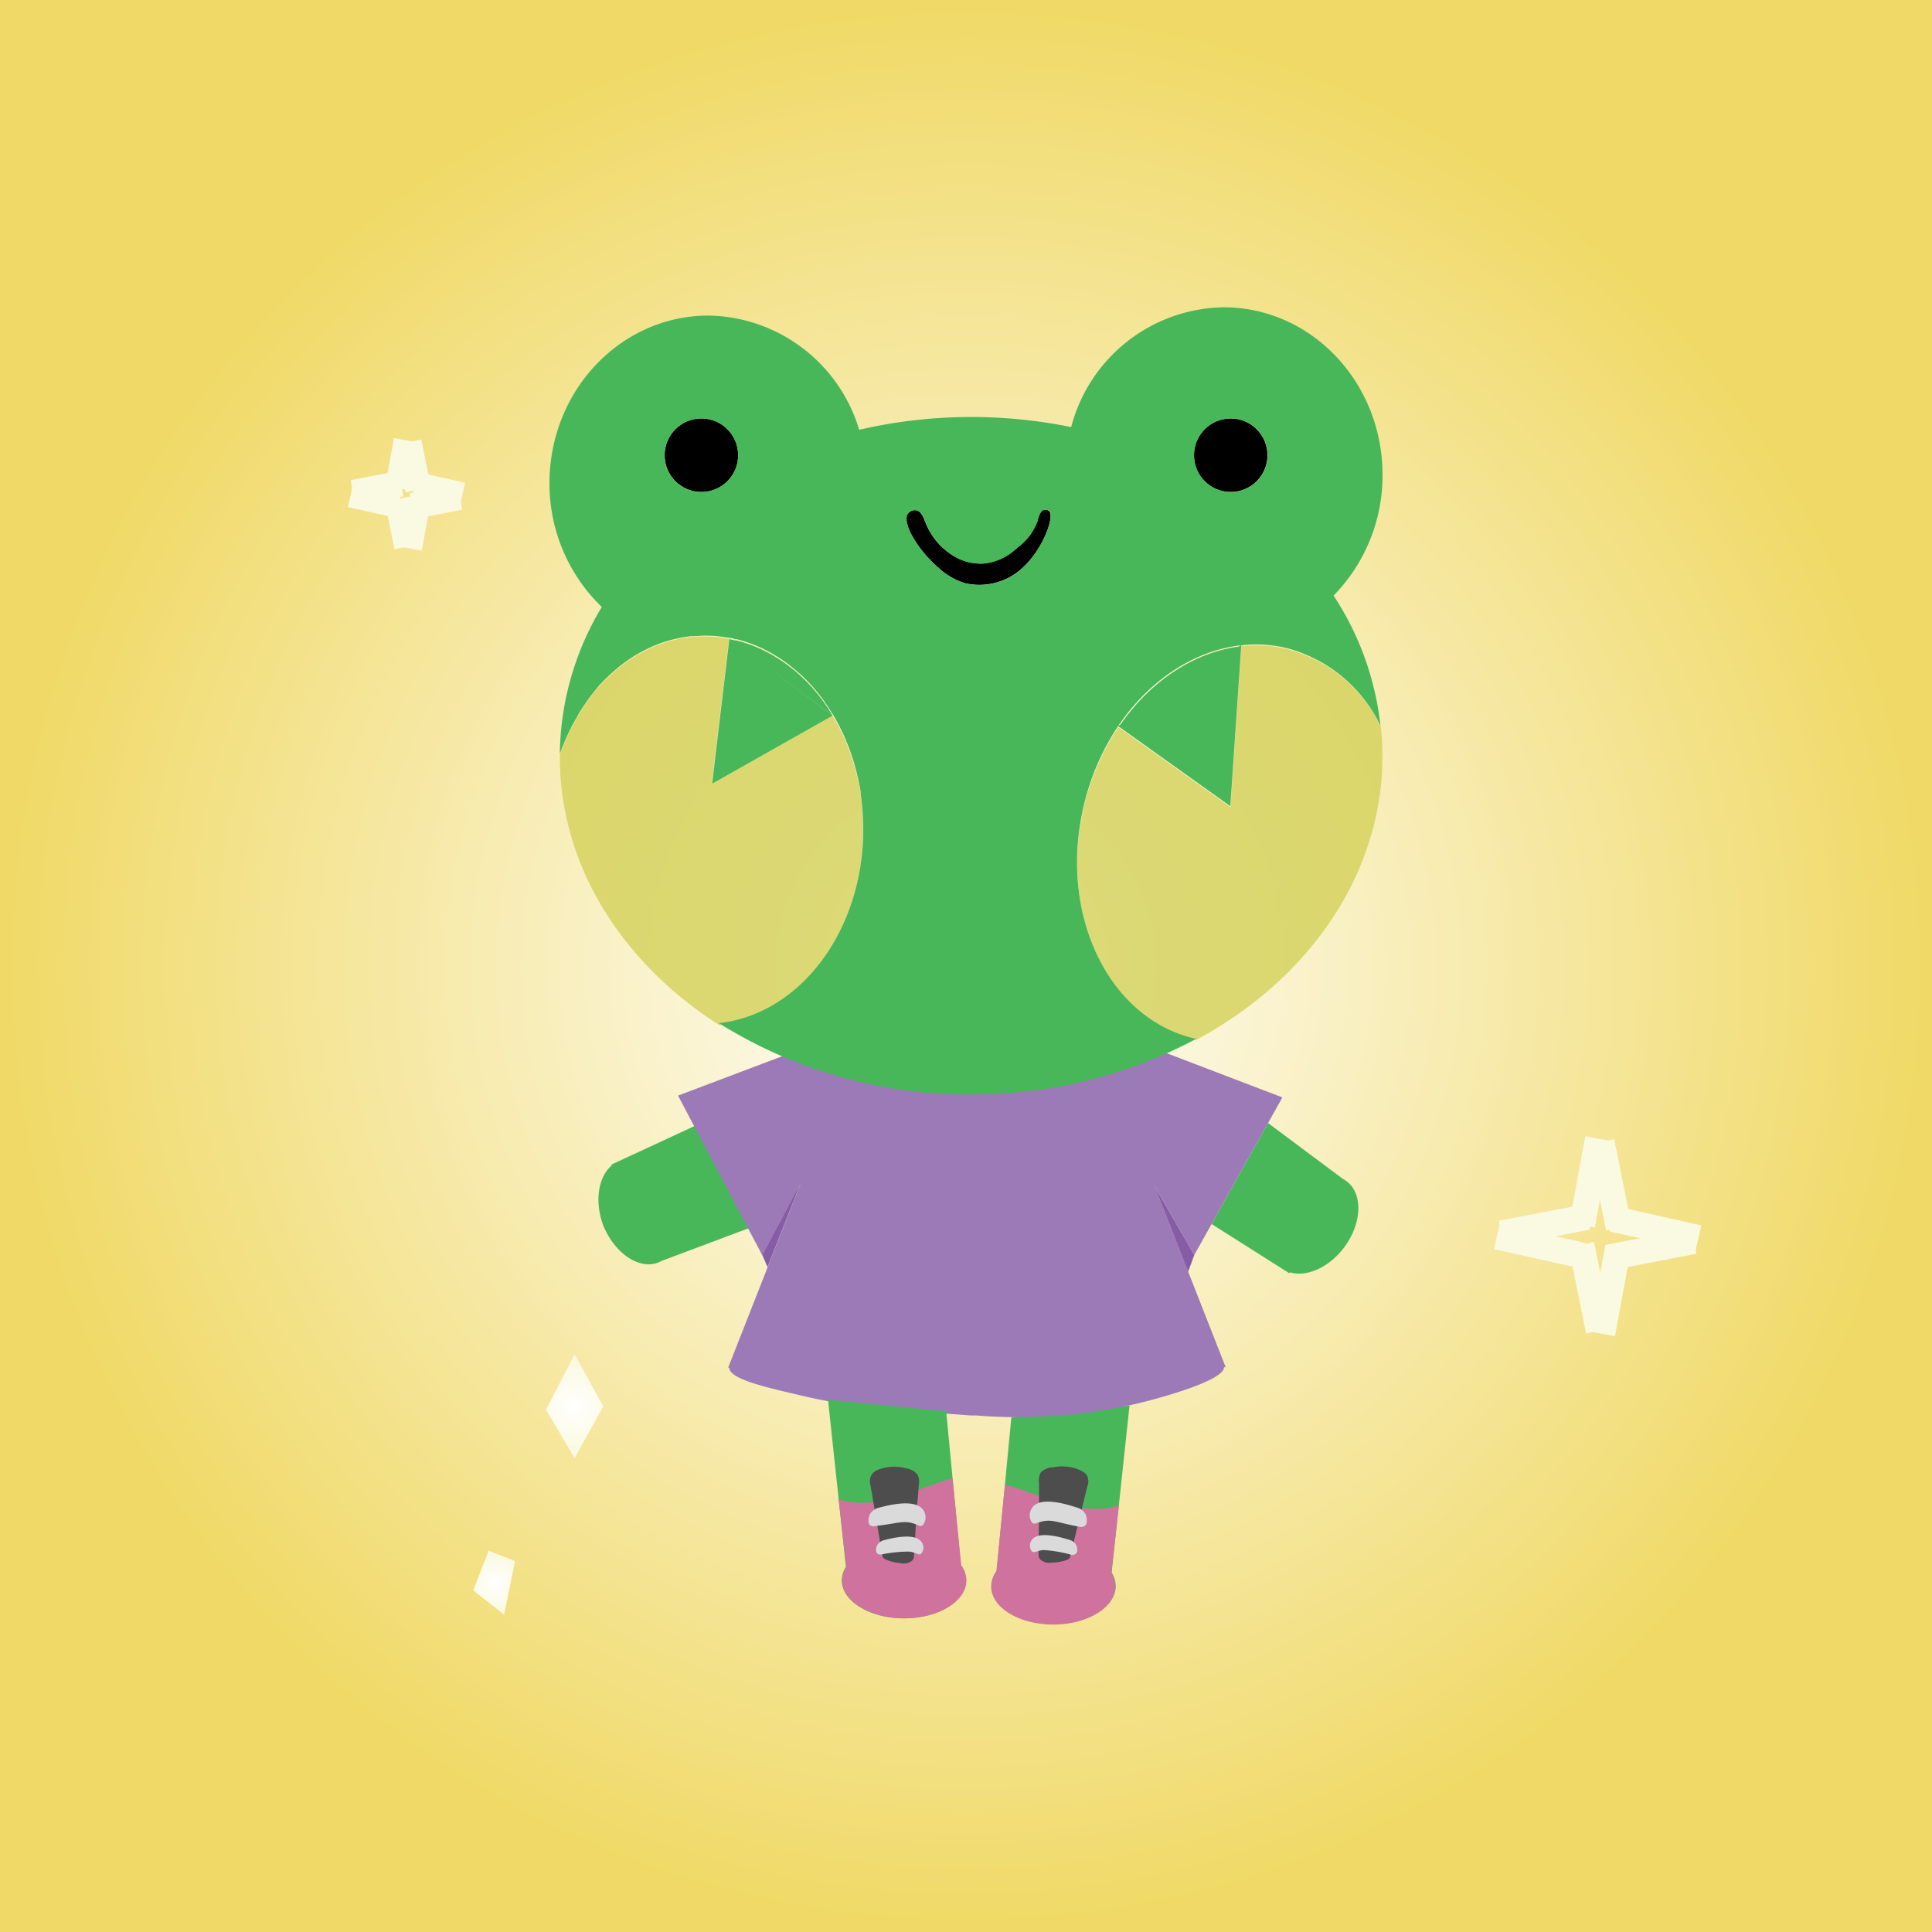 <svg xmlns="http://www.w3.org/2000/svg" xmlns:xlink="http://www.w3.org/1999/xlink" viewBox="0 0 223.83 223.83"><rect x="0" y="0" width="223.83" height="223.83" fill="#333333" stroke="none"/><defs><style>.cls-1{fill:url(#radial-gradient);}.cls-10,.cls-2{fill:none;}.cls-2{stroke:#fafae3;stroke-miterlimit:10;stroke-width:3px;}.cls-3{fill:url(#radial-gradient-2);}.cls-4{fill:url(#radial-gradient-3);}.cls-5{fill:#47b75a;}.cls-6{fill:#9c7ab7;}.cls-7{fill:#cf729e;}.cls-8{fill:#4d4d4d;}.cls-9{fill:#dadada;}.cls-11{fill:#d3d059;opacity:0.8;}.cls-12{fill:#baba4c;}.cls-13{fill:#865ca6;}</style><radialGradient id="radial-gradient" cx="111.92" cy="111.92" r="111.92" gradientUnits="userSpaceOnUse"><stop offset="0" stop-color="#fff"/><stop offset="1" stop-color="#f0d966"/></radialGradient><radialGradient id="radial-gradient-2" cx="66.57" cy="162.93" r="4.85" gradientUnits="userSpaceOnUse"><stop offset="0" stop-color="#fff"/><stop offset="1" stop-color="#fafae3"/></radialGradient><radialGradient id="radial-gradient-3" cx="57.25" cy="183.36" r="3.13" xlink:href="#radial-gradient-2"/></defs><g id="Layer_2" data-name="Layer 2"><g id="Layer_1-2" data-name="Layer 1"><rect class="cls-1" width="223.83" height="223.83"/><line class="cls-2" x1="185.14" y1="131.92" x2="183.29" y2="141.94"/><line class="cls-2" x1="185.54" y1="132.28" x2="187.55" y2="142.26"/><line class="cls-2" x1="196.77" y1="143.43" x2="186.83" y2="141.21"/><line class="cls-2" x1="196.26" y1="143.78" x2="186.26" y2="145.7"/><line class="cls-2" x1="185.62" y1="154.53" x2="187.47" y2="144.52"/><line class="cls-2" x1="185.22" y1="154.18" x2="183.21" y2="144.19"/><line class="cls-2" x1="173.42" y1="143.25" x2="183.36" y2="145.47"/><line class="cls-2" x1="173.93" y1="142.9" x2="183.93" y2="140.98"/><line class="cls-2" x1="47.12" y1="51.03" x2="46.1" y2="56.56"/><line class="cls-2" x1="47.34" y1="51.22" x2="48.45" y2="56.74"/><line class="cls-2" x1="53.55" y1="57.39" x2="48.05" y2="56.16"/><line class="cls-2" x1="53.27" y1="57.58" x2="47.74" y2="58.64"/><line class="cls-2" x1="47.38" y1="63.53" x2="48.4" y2="57.99"/><line class="cls-2" x1="47.17" y1="63.33" x2="46.05" y2="57.81"/><line class="cls-2" x1="40.64" y1="57.29" x2="46.14" y2="58.51"/><line class="cls-2" x1="40.92" y1="57.1" x2="46.45" y2="56.03"/><polygon class="cls-3" points="66.57 156.93 63.25 163.31 66.57 168.93 69.89 162.93 66.57 156.93"/><polygon class="cls-4" points="56.61 179.66 54.82 184.25 58.4 187.06 59.67 180.86 56.61 179.66"/></g><g id="Layer_2-2" data-name="Layer 2"><g id="Layer_3" data-name="Layer 3"><path class="cls-5" d="M130.86,162.84l-13.69,1.35L115.47,182a3,3,0,0,0-.6,1.75c0,2.43,3.22,4.41,7.2,4.41s7.19-2,7.19-4.41a2.94,2.94,0,0,0-.47-1.56Z"/><path class="cls-5" d="M76.23,146.28a4.54,4.54,0,0,0,.45-.21l10.13-3.8L80.5,130.44l-9.64,4.47,0,.12c-1.53,1.3-2,4.1-1,6.87C71.16,145.16,74,147.12,76.23,146.28Z"/><path class="cls-5" d="M156,136.85a3,3,0,0,0-.42-.27l-8.67-6.47-6.54,11.7,9,5.7.07-.11c1.92.59,4.53-.54,6.3-2.9C157.8,141.72,157.93,138.29,156,136.85Z"/><path class="cls-6" d="M138.36,145.4l10.21-18.26-13.63-5.21H91.78l-13.23,5,9.77,18.51L92.79,137l-8.43,21.45h.13c0,1.32,4.1,2.25,9,3.38s9.59,1.46,19,2.16l.67,0a61.08,61.08,0,0,0,18-1.25l.88-.2c.45-.11,9.77-2.39,9.77-4.14H142l-8.24-21Z"/><path class="cls-7" d="M129.63,174.41c-4.4,1.41-8.8-1.23-13.2-2.41l-1,10.05a3,3,0,0,0-.6,1.75c0,2.44,3.22,4.41,7.2,4.41s7.19-2,7.19-4.41a3,3,0,0,0-.47-1.56Z"/><path class="cls-5" d="M95.93,162.17l13.69,1.34,1.7,17.83a3,3,0,0,1,.6,1.75c0,2.43-3.22,4.4-7.2,4.4s-7.2-2-7.2-4.4a3,3,0,0,1,.48-1.56Z"/><path class="cls-7" d="M97.16,173.7c4.4,1.41,8.8-1.24,13.2-2.42l1,10.06a3,3,0,0,1,.6,1.75c0,2.43-3.22,4.4-7.2,4.4s-7.2-2-7.2-4.4a3,3,0,0,1,.48-1.56Z"/><path class="cls-8" d="M106.3,170.85a2,2,0,0,0-1.32-.73,5.09,5.09,0,0,0-3.28.17,1.49,1.49,0,0,0-.72.56,1.56,1.56,0,0,0-.13,1.23l1.4,8.26c0,.31,1.19.69,2.09.76a1.55,1.55,0,0,0,1.34-.3.85.85,0,0,0,.21-.46h0l.35-6h0c.07-.38.12-1.14.21-2.33A1.9,1.9,0,0,0,106.3,170.85Z"/><path class="cls-9" d="M101.4,176.8c2.4-.29,3-.56,3.92-.42s1.22.57,1.57.34A1.46,1.46,0,0,0,107,175c-.91-1.5-4.33-.55-5.19-.32a1.66,1.66,0,0,0-.9.56c-.34.46-.41,1.21-.08,1.49A.72.72,0,0,0,101.4,176.8Z"/><path class="cls-9" d="M102.14,180.09a15.38,15.38,0,0,1,3.25-.33c.75.11,1,.45,1.31.26a1.07,1.07,0,0,0,.08-1.35c-.75-1.17-3.59-.44-4.3-.25a1.32,1.32,0,0,0-.74.43c-.29.36-.34.94-.07,1.16A.64.64,0,0,0,102.14,180.09Z"/><path class="cls-8" d="M120.59,170.58A2,2,0,0,1,122,170a5.06,5.06,0,0,1,3.27.39,1.51,1.51,0,0,1,.69.61,1.56,1.56,0,0,1,0,1.24l-2,8.18c0,.31-1.23.61-2.14.62a1.54,1.54,0,0,1-1.32-.39.87.87,0,0,1-.18-.48h0l.06-6h0c0-.38,0-1.14,0-2.34A1.86,1.86,0,0,1,120.59,170.58Z"/><path class="cls-9" d="M125.09,176.89c-2.38-.46-3-.78-3.9-.7s-1.27.5-1.6.24a1.47,1.47,0,0,1,0-1.76c1-1.44,4.38-.26,5.23,0a1.64,1.64,0,0,1,.86.61c.31.49.32,1.25,0,1.5A.77.77,0,0,1,125.09,176.89Z"/><path class="cls-9" d="M124.12,180.13a15,15,0,0,0-3.23-.55c-.76.06-1,.38-1.33.17a1.08,1.08,0,0,1,0-1.36c.83-1.12,3.62-.19,4.33,0a1.43,1.43,0,0,1,.71.48c.26.38.28,1,0,1.17A.64.64,0,0,1,124.12,180.13Z"/><path class="cls-10" d="M96.47,82.9l-.12-.18a1.51,1.51,0,0,1,.1.17Z"/><path class="cls-10" d="M85.2,74.16c-.25-.06-.49-.12-.75-.16l0,0C84.73,74.07,85,74.1,85.2,74.16Z"/><path class="cls-10" d="M97.2,84.23c-.23-.45-.47-.89-.73-1.32h0C96.72,83.34,97,83.78,97.2,84.23Z"/><path class="cls-10" d="M84.45,74l-.87-.13c.29,0,.58.1.87.16Z"/><path class="cls-5" d="M96.45,82.89a1.51,1.51,0,0,0-.1-.17l-.07-.12c-.32-.51-.65-1-1-1.48s-.72-.93-1.1-1.36l-.09-.11c-.37-.41-.75-.8-1.15-1.18l-.15-.14c-.38-.36-.78-.7-1.19-1l-.19-.15c-.41-.32-.83-.61-1.25-.88l-.22-.13a14.31,14.31,0,0,0-1.32-.74l-.21-.11c-.46-.22-.92-.42-1.4-.6l-.19-.06c-.49-.18-1-.33-1.49-.46l-.13,0c-.23-.06-.47-.09-.7-.13Z"/><path class="cls-11" d="M100,96.26c0-.69,0-1.37-.08-2.05a.92.92,0,0,0,0-.16c0-.64-.13-1.27-.22-1.9l0-.24c-.1-.61-.22-1.2-.36-1.79l-.06-.27c-.14-.58-.3-1.15-.47-1.71l-.09-.27c-.18-.56-.38-1.1-.6-1.63,0-.08-.06-.16-.1-.25q-.33-.8-.72-1.56a1.86,1.86,0,0,0-.1-.2c-.23-.45-.48-.89-.74-1.32l-14,7.91,2-16.8c-.29-.06-.58-.12-.87-.16a14.6,14.6,0,0,0-1.88-.12c-.43,0-.85,0-1.27.06l-.4,0-.88.13-.42.08-.89.2-.34.09c-.4.12-.8.25-1.19.39l-.17.08c-.34.13-.66.27-1,.42l-.36.18-.78.41-.37.22-.52.33c-.29.19-.57.39-.85.59l-.46.35q-.42.33-.81.69c-.14.12-.27.23-.4.36-.33.3-.65.63-1,1l-.18.18c-.36.4-.71.82-1,1.26-.1.12-.19.26-.29.39-.23.31-.46.63-.68,1l-.33.51c-.19.32-.38.63-.56,1l-.3.55c-.18.35-.35.71-.52,1.07-.08.17-.16.33-.23.5-.23.54-.45,1.08-.65,1.64,0,.09,0,.18,0,.28,0,12.63,7.23,23.86,18.46,31.06C92.68,117.69,100,108,100,96.26Z"/><path class="cls-12" d="M73.42,76.17l-.3.2.52-.33Z"/><path class="cls-12" d="M84.5,74l0,0h0v0Z"/><path class="cls-12" d="M96.46,82.91h0Z"/><polygon class="cls-12" points="96.47 82.91 96.47 82.9 96.47 82.91 96.47 82.91"/><polygon class="cls-12" points="84.45 73.99 84.45 74 84.45 74 84.45 73.99"/><path d="M120.91,59.07c-.46.16-.63.94-.73,1.3a6.56,6.56,0,0,1-2.34,3.07,6.52,6.52,0,0,1-3.79,1.83,5.92,5.92,0,0,1-3.3-.71,7.8,7.8,0,0,1-3.4-3.72c-.31-.71-.54-1.54-1.12-1.71a1,1,0,0,0-1.12.47c-.59,1.18,1.44,4.35,3.64,6.2a7.86,7.86,0,0,0,3.07,1.77A7.34,7.34,0,0,0,118.23,66c2.51-2.13,3.93-6,3.36-6.73A.65.65,0,0,0,120.91,59.07Z"/><circle cx="81.26" cy="52.74" r="4.26"/><circle cx="142.58" cy="52.74" r="4.26"/><path class="cls-5" d="M129.61,84.23l14.24-9.36C138.38,75.48,133.19,78.94,129.61,84.23Z"/><path class="cls-11" d="M149,75.17a15.32,15.32,0,0,0-5.17-.3l-1.27,18.64-13-9.28a28.14,28.14,0,0,0-4,9.32c-2.92,12.5,2.84,24.53,12.86,26.88l.26,0c12.94-7,21.48-19.12,21.48-32.85a32.59,32.59,0,0,0-.2-3.44A16.78,16.78,0,0,0,149,75.17Z"/><polygon class="cls-12" points="129.61 84.23 129.61 84.23 129.61 84.23 129.61 84.23"/><polygon class="cls-12" points="143.85 74.87 143.85 74.87 143.85 74.87 143.85 74.87"/><path class="cls-5" d="M160.17,55c0-10.71-8.25-19.4-18.42-19.4A18.56,18.56,0,0,0,124.1,49.48a57.77,57.77,0,0,0-24.56.31A18.54,18.54,0,0,0,82.09,36.56c-10.18,0-18.43,8.69-18.43,19.41a19.82,19.82,0,0,0,6.06,14.35,33.67,33.67,0,0,0-4.86,17c.2-.56.42-1.1.65-1.64.07-.17.15-.33.23-.5.17-.36.34-.72.52-1.07l.3-.55c.18-.33.37-.64.56-1l.33-.51c.22-.34.45-.66.68-1,.1-.13.19-.27.29-.39.33-.44.68-.86,1-1.26l.18-.18c.31-.33.63-.66,1-1,.13-.13.26-.24.4-.36s.53-.47.81-.69l.46-.35c.28-.2.56-.4.85-.59l.3-.2.22-.13.37-.22.78-.41.36-.18c.33-.15.65-.29,1-.42l.17-.08c.39-.14.79-.27,1.19-.39l.34-.09.89-.2.42-.08.88-.13.4,0c.42,0,.84-.06,1.27-.06a14.6,14.6,0,0,1,1.88.12l.87.13h0c.26,0,.5.1.75.16l.13,0c.5.13,1,.28,1.49.46l.19.06c.48.18.94.38,1.4.6l.21.11a14.31,14.31,0,0,1,1.32.74l.22.13c.42.27.84.56,1.25.88l.19.15c.41.32.81.66,1.19,1l.15.14c.4.38.78.77,1.15,1.18l.09.11c.38.43.75.89,1.1,1.36s.68,1,1,1.48l.07.12.12.18h0c.26.43.5.87.73,1.32a1.86,1.86,0,0,1,.1.2q.39.76.72,1.56c0,.09.07.17.1.25.22.53.42,1.07.6,1.63l.09.27c.17.56.33,1.13.47,1.71l.06.27c.14.59.26,1.18.36,1.79l0,.24c.09.63.17,1.26.22,1.9a.92.92,0,0,1,0,.16c.05.68.08,1.36.08,2.05,0,11.77-7.36,21.43-16.73,22.43a54.17,54.17,0,0,0,29.2,8.26,54.88,54.88,0,0,0,26.18-6.47l-.26,0c-10-2.35-15.78-14.38-12.86-26.88a28.14,28.14,0,0,1,4-9.32h0c3.58-5.29,8.77-8.75,14.24-9.36l-14.24,9.36h0l13,9.28,1.27-18.64a15.32,15.32,0,0,1,5.17.3,16.78,16.78,0,0,1,10.95,9A34.19,34.19,0,0,0,154.5,69,19.86,19.86,0,0,0,160.17,55ZM81.26,57a4.26,4.26,0,1,1,4.25-4.25A4.25,4.25,0,0,1,81.26,57Zm37,9a7.34,7.34,0,0,1-6.41,1.59,7.86,7.86,0,0,1-3.07-1.77c-2.2-1.85-4.23-5-3.64-6.2a1,1,0,0,1,1.12-.47c.58.17.81,1,1.12,1.71a7.8,7.8,0,0,0,3.4,3.72,5.92,5.92,0,0,0,3.3.71,6.52,6.52,0,0,0,3.79-1.83,6.56,6.56,0,0,0,2.34-3.07c.1-.36.27-1.14.73-1.3a.65.65,0,0,1,.68.18C122.16,60,120.74,63.85,118.23,66Zm24.35-9a4.26,4.26,0,1,1,4.25-4.25A4.25,4.25,0,0,1,142.58,57Z"/><path class="cls-5" d="M96.45,82.89,84.5,74h0l-2,16.8,14-7.91Z"/><polygon class="cls-13" points="138.36 145.4 137.65 147.34 133.76 137.42 138.36 145.4"/><polygon class="cls-13" points="88.32 145.4 88.92 146.8 92.79 136.97 88.32 145.4"/></g></g></g></svg>